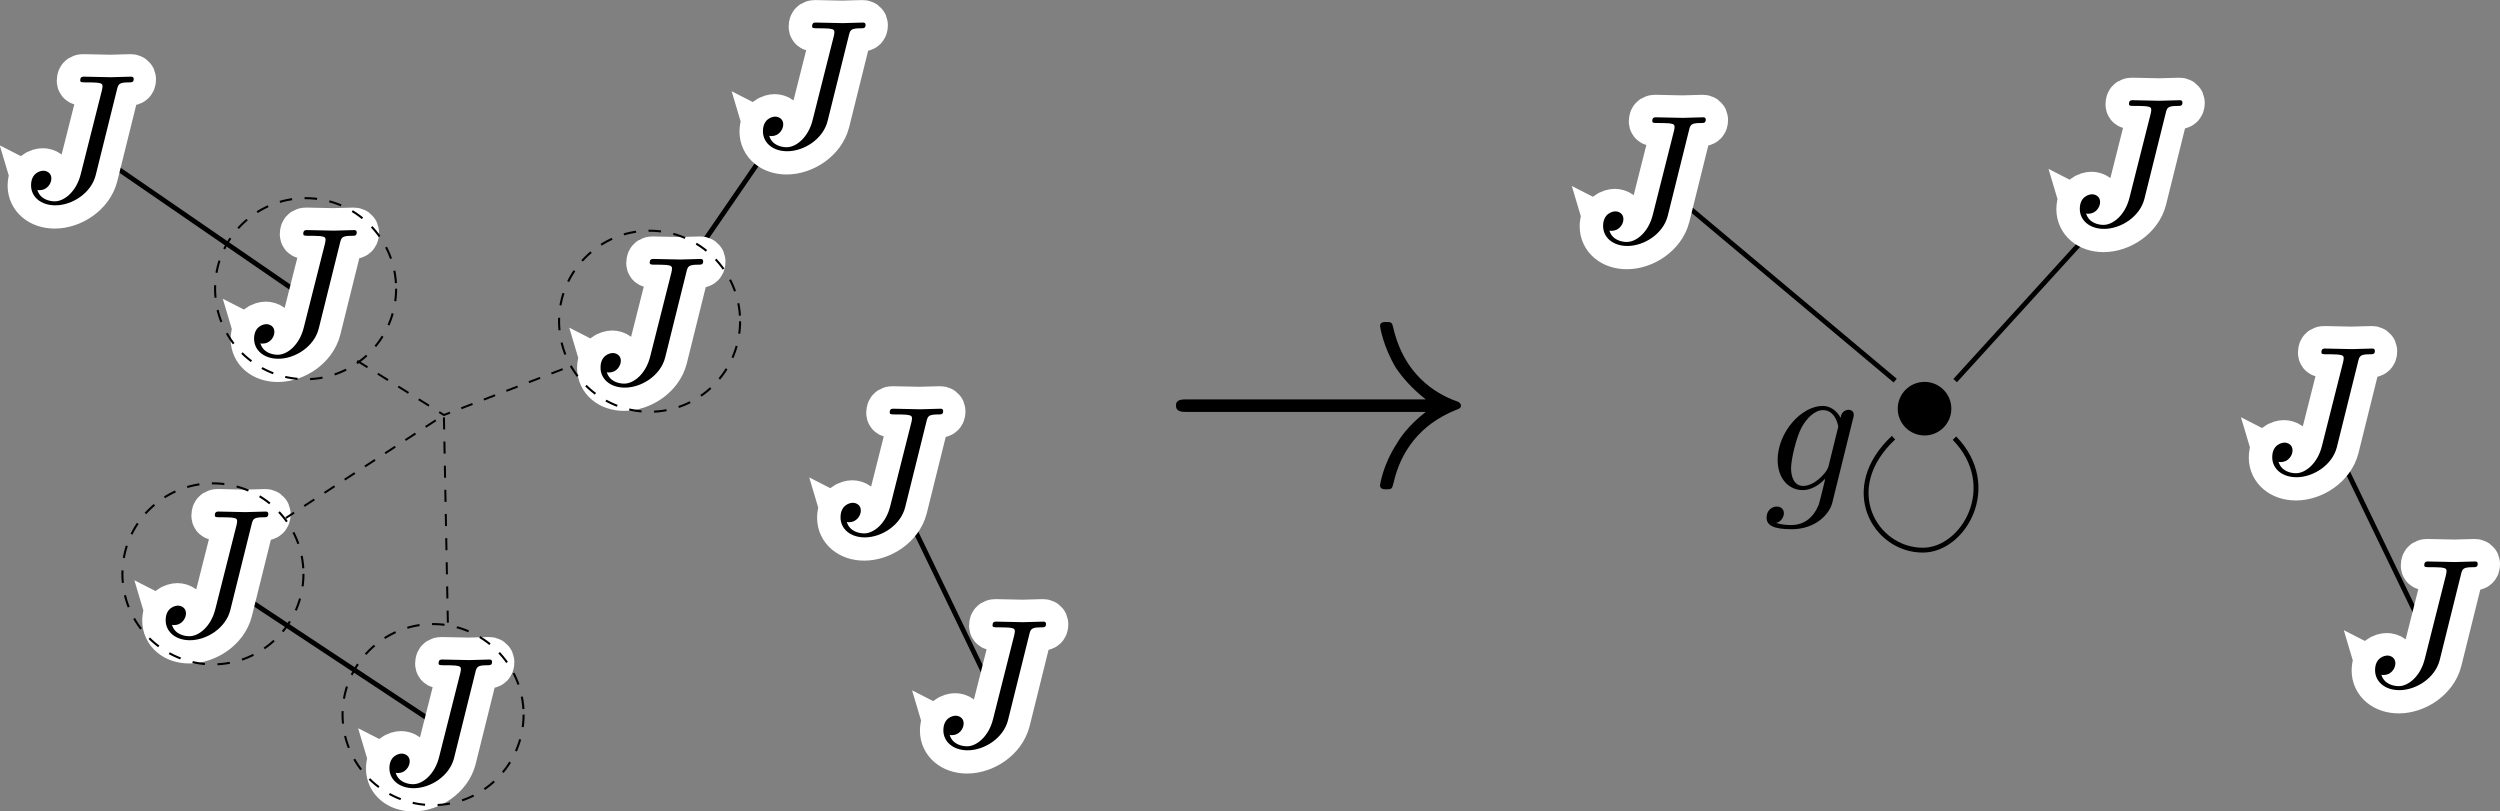 <?xml version="1.0" encoding="UTF-8" standalone="no"?>
<!-- Created with Inkscape (http://www.inkscape.org/) -->

<svg
   width="136.618mm"
   height="44.344mm"
   viewBox="0 0 136.618 44.344"
   version="1.1"
   id="svg7950"
   sodipodi:docname="feynman_intro_example.svg"
   inkscape:version="1.1 (c68e22c387, 2021-05-23)"
   xmlns:inkscape="http://www.inkscape.org/namespaces/inkscape"
   xmlns:sodipodi="http://sodipodi.sourceforge.net/DTD/sodipodi-0.dtd"
   xmlns:xlink="http://www.w3.org/1999/xlink"
   xmlns="http://www.w3.org/2000/svg"
   xmlns:svg="http://www.w3.org/2000/svg">
  <rect x="0" y="0" width="136.618" height="44.344" fill="#808080" stroke="none"/>
  <sodipodi:namedview
     id="namedview7952"
     pagecolor="#ffffff"
     bordercolor="#666666"
     borderopacity="1.0"
     inkscape:pageshadow="2"
     inkscape:pageopacity="0.0"
     inkscape:pagecheckerboard="0"
     inkscape:document-units="mm"
     showgrid="false"
     inkscape:zoom="1.3416246"
     inkscape:cx="223.98218"
     inkscape:cy="55.529692"
     inkscape:window-width="1482"
     inkscape:window-height="995"
     inkscape:window-x="48"
     inkscape:window-y="0"
     inkscape:window-maximized="0"
     inkscape:current-layer="layer1" />
  <defs
     id="defs7947">
    <g
       id="g3874">
      <symbol
         overflow="visible"
         id="symbol9531">
        <path
           style="stroke:none"
           d=""
           id="path4695" />
      </symbol>
      <symbol
         overflow="visible"
         id="symbol4418">
        <path
           style="stroke:none"
           d="M 5.391,-6.078 C 5.469,-6.406 5.5,-6.5 6.047,-6.5 c 0.156,0 0.266,0 0.266,-0.188 0,-0.094 -0.062,-0.125 -0.141,-0.125 -0.25,0 -0.859,0.031 -1.109,0.031 -0.328,0 -1.141,-0.031 -1.469,-0.031 -0.078,0 -0.203,0 -0.203,0.203 C 3.391,-6.5 3.469,-6.5 3.734,-6.5 c 0.219,0 0.328,0 0.578,0.016 0.234,0.031 0.297,0.062 0.297,0.203 0,0.062 -0.016,0.125 -0.031,0.203 L 3.422,-1.5 C 3.188,-0.531 2.516,0 2,0 1.734,0 1.203,-0.094 1.047,-0.625 c 0.031,0.016 0.094,0.016 0.125,0.016 0.391,0 0.641,-0.344 0.641,-0.641 0,-0.312 -0.266,-0.422 -0.438,-0.422 -0.172,0 -0.672,0.125 -0.672,0.797 0,0.625 0.531,1.094 1.328,1.094 0.906,0 1.953,-0.656 2.203,-1.641 z m 0,0"
           id="path7783" />
      </symbol>
    </g>
    <g
       id="g8633">
      <symbol
         overflow="visible"
         id="symbol9484">
        <path
           style="stroke:none"
           d=""
           id="path3342" />
      </symbol>
      <symbol
         overflow="visible"
         id="symbol4582">
        <path
           style="stroke:none"
           d="M 3.719,-3.766 C 3.531,-4.141 3.25,-4.406 2.797,-4.406 c -1.156,0 -2.391,1.469 -2.391,2.922 0,0.938 0.547,1.594 1.312,1.594 0.203,0 0.703,-0.047 1.297,-0.75 0.078,0.422 0.438,0.75 0.906,0.75 0.359,0 0.578,-0.234 0.75,-0.547 0.156,-0.359 0.297,-0.969 0.297,-0.984 0,-0.109 -0.094,-0.109 -0.125,-0.109 -0.094,0 -0.109,0.047 -0.141,0.188 -0.172,0.641 -0.344,1.234 -0.75,1.234 -0.281,0 -0.297,-0.266 -0.297,-0.453 0,-0.219 0.016,-0.312 0.125,-0.75 C 3.891,-1.719 3.906,-1.828 4,-2.203 L 4.359,-3.594 c 0.062,-0.281 0.062,-0.297 0.062,-0.344 0,-0.172 -0.109,-0.266 -0.281,-0.266 -0.25,0 -0.391,0.219 -0.422,0.438 z M 3.078,-1.188 C 3.016,-1 3.016,-0.984 2.875,-0.812 2.438,-0.266 2.031,-0.109 1.75,-0.109 c -0.5,0 -0.641,-0.547 -0.641,-0.938 0,-0.5 0.312,-1.719 0.547,-2.188 0.312,-0.578 0.75,-0.953 1.156,-0.953 0.641,0 0.781,0.812 0.781,0.875 0,0.062 -0.016,0.125 -0.031,0.172 z m 0,0"
           id="path6934" />
      </symbol>
    </g>
    <g
       id="g1392">
      <symbol
         overflow="visible"
         id="symbol9909">
        <path
           style="stroke:none"
           d=""
           id="path5271" />
      </symbol>
      <symbol
         overflow="visible"
         id="symbol9398">
        <path
           style="stroke:none"
           d="M 8.312,-2.297 C 7.766,-1.875 7.5,-1.469 7.422,-1.328 c -0.453,0.688 -0.531,1.312 -0.531,1.312 0,0.125 0.125,0.125 0.203,0.125 C 7.25,0.109 7.266,0.094 7.312,-0.094 7.531,-1.062 8.125,-1.906 9.25,-2.359 9.375,-2.406 9.406,-2.422 9.406,-2.5 c 0,-0.062 -0.062,-0.094 -0.078,-0.109 C 8.875,-2.766 7.672,-3.266 7.297,-4.938 7.266,-5.062 7.25,-5.094 7.094,-5.094 c -0.078,0 -0.203,0 -0.203,0.125 0,0.016 0.094,0.641 0.5,1.312 0.203,0.297 0.5,0.641 0.922,0.969 H 0.906 c -0.172,0 -0.359,0 -0.359,0.188 0,0.203 0.188,0.203 0.359,0.203 z m 0,0"
           id="path388" />
      </symbol>
    </g>
  </defs>
  <g
     inkscape:label="Layer 1"
     inkscape:groupmode="layer"
     id="layer1"
     transform="translate(-37.765,-65.932)">
    <g
       id="g11152"
       transform="translate(-34.924,-25.243)">
      <g
         id="g979">
        <path
           style="fill:none;fill-rule:evenodd;stroke:#000000;stroke-width:0.265px;stroke-linecap:butt;stroke-linejoin:miter;stroke-opacity:1"
           d="m 126.807,128.68 -4.696,-9.722"
           id="path11018"
           inkscape:connector-type="polyline"
           inkscape:connector-curvature="0"
           inkscape:connection-start="#g10464-9-60"
           inkscape:connection-end="#g10464-9-0" />
        <path
           style="fill:none;fill-rule:evenodd;stroke:#000000;stroke-width:0.265px;stroke-linecap:butt;stroke-linejoin:miter;stroke-opacity:1"
           d="m 110.477,105.36 4.256,-6.195"
           id="path11016"
           inkscape:connector-type="polyline"
           inkscape:connector-curvature="0"
           inkscape:connection-start="#g10464-9-5"
           inkscape:connection-end="#g10464-9-6" />
        <path
           style="fill:none;fill-rule:evenodd;stroke:#000000;stroke-width:0.265px;stroke-linecap:butt;stroke-linejoin:miter;stroke-opacity:1"
           d="m 78.147,99.722 10.992,7.561"
           id="path11014"
           inkscape:connector-type="polyline"
           inkscape:connector-curvature="0"
           inkscape:connection-start="#g10464"
           inkscape:connection-end="#g10464-9" />
        <path
           style="fill:none;fill-rule:evenodd;stroke:#000000;stroke-width:0.265px;stroke-linecap:butt;stroke-linejoin:miter;stroke-opacity:1"
           d="M 85.511,123.461 96.535,130.751"
           id="path11012"
           inkscape:connector-type="polyline"
           inkscape:connector-curvature="0"
           inkscape:connection-start="#g10464-9-7"
           inkscape:connection-end="#g10464-9-1" />
        <g
           id="g10464">
          <path
             style="fill:#000000;fill-opacity:1;stroke:#ffffff;stroke-width:2.5;stroke-miterlimit:4;stroke-dasharray:none;stroke-opacity:1"
             d="m 79.042,96.12 c 0.078,-0.328 0.109,-0.422 0.656,-0.422 0.156,0 0.266,0 0.266,-0.188 0,-0.094 -0.062,-0.125 -0.141,-0.125 -0.25,0 -0.859,0.031 -1.109,0.031 -0.328,0 -1.141,-0.031 -1.469,-0.031 -0.078,0 -0.203,0 -0.203,0.203 0,0.109 0.078,0.109 0.344,0.109 0.219,0 0.328,0 0.578,0.016 0.234,0.031 0.297,0.062 0.297,0.203 0,0.062 -0.016,0.125 -0.031,0.203 l -1.156,4.578 c -0.234,0.969 -0.906,1.5 -1.422,1.5 -0.266,0 -0.797,-0.094 -0.953,-0.625 0.031,0.016 0.094,0.016 0.125,0.016 0.391,0 0.641,-0.344 0.641,-0.641 0,-0.312 -0.266,-0.422 -0.438,-0.422 -0.172,0 -0.672,0.125 -0.672,0.797 0,0.625 0.531,1.094 1.328,1.094 0.906,0 1.953,-0.656 2.203,-1.641 z m 0,0"
             id="path9668" />
          <g
             inkscape:label=""
             transform="translate(-18.242,20.214)"
             id="g7968">
            <g
               id="g3891">
              <g
                 style="fill:#000000;fill-opacity:1"
                 id="g6702">
                <use
                   xlink:href="#symbol4418"
                   x="91.925"
                   y="81.963"
                   id="use7607"
                   width="100%"
                   height="100%" />
              </g>
            </g>
          </g>
        </g>
        <g
           id="g10464-9"
           transform="translate(12.188,8.384)">
          <path
             style="fill:#000000;fill-opacity:1;stroke:#ffffff;stroke-width:2.5;stroke-miterlimit:4;stroke-dasharray:none;stroke-opacity:1"
             d="m 79.042,96.12 c 0.078,-0.328 0.109,-0.422 0.656,-0.422 0.156,0 0.266,0 0.266,-0.188 0,-0.094 -0.062,-0.125 -0.141,-0.125 -0.25,0 -0.859,0.031 -1.109,0.031 -0.328,0 -1.141,-0.031 -1.469,-0.031 -0.078,0 -0.203,0 -0.203,0.203 0,0.109 0.078,0.109 0.344,0.109 0.219,0 0.328,0 0.578,0.016 0.234,0.031 0.297,0.062 0.297,0.203 0,0.062 -0.016,0.125 -0.031,0.203 l -1.156,4.578 c -0.234,0.969 -0.906,1.5 -1.422,1.5 -0.266,0 -0.797,-0.094 -0.953,-0.625 0.031,0.016 0.094,0.016 0.125,0.016 0.391,0 0.641,-0.344 0.641,-0.641 0,-0.312 -0.266,-0.422 -0.438,-0.422 -0.172,0 -0.672,0.125 -0.672,0.797 0,0.625 0.531,1.094 1.328,1.094 0.906,0 1.953,-0.656 2.203,-1.641 z m 0,0"
             id="path9668-6" />
          <g
             inkscape:label=""
             transform="translate(-18.242,20.214)"
             id="g7968-1">
            <g
               id="g3891-8">
              <g
                 style="fill:#000000;fill-opacity:1"
                 id="g6702-8">
                <use
                   xlink:href="#symbol4418"
                   x="91.925"
                   y="81.963"
                   id="use7607-7"
                   width="100%"
                   height="100%" />
              </g>
            </g>
          </g>
        </g>
        <g
           id="g10464-9-5"
           transform="translate(31.12,9.962)">
          <path
             style="fill:#000000;fill-opacity:1;stroke:#ffffff;stroke-width:2.5;stroke-miterlimit:4;stroke-dasharray:none;stroke-opacity:1"
             d="m 79.042,96.12 c 0.078,-0.328 0.109,-0.422 0.656,-0.422 0.156,0 0.266,0 0.266,-0.188 0,-0.094 -0.062,-0.125 -0.141,-0.125 -0.25,0 -0.859,0.031 -1.109,0.031 -0.328,0 -1.141,-0.031 -1.469,-0.031 -0.078,0 -0.203,0 -0.203,0.203 0,0.109 0.078,0.109 0.344,0.109 0.219,0 0.328,0 0.578,0.016 0.234,0.031 0.297,0.062 0.297,0.203 0,0.062 -0.016,0.125 -0.031,0.203 l -1.156,4.578 c -0.234,0.969 -0.906,1.5 -1.422,1.5 -0.266,0 -0.797,-0.094 -0.953,-0.625 0.031,0.016 0.094,0.016 0.125,0.016 0.391,0 0.641,-0.344 0.641,-0.641 0,-0.312 -0.266,-0.422 -0.438,-0.422 -0.172,0 -0.672,0.125 -0.672,0.797 0,0.625 0.531,1.094 1.328,1.094 0.906,0 1.953,-0.656 2.203,-1.641 z m 0,0"
             id="path9668-6-2" />
          <g
             inkscape:label=""
             transform="translate(-18.242,20.214)"
             id="g7968-1-6">
            <g
               id="g3891-8-7">
              <g
                 style="fill:#000000;fill-opacity:1"
                 id="g6702-8-6">
                <use
                   xlink:href="#symbol4418"
                   x="91.925"
                   y="81.963"
                   id="use7607-7-9"
                   width="100%"
                   height="100%" />
              </g>
            </g>
          </g>
        </g>
        <g
           id="g10464-9-6"
           transform="translate(39.995,-2.956)">
          <path
             style="fill:#000000;fill-opacity:1;stroke:#ffffff;stroke-width:2.5;stroke-miterlimit:4;stroke-dasharray:none;stroke-opacity:1"
             d="m 79.042,96.12 c 0.078,-0.328 0.109,-0.422 0.656,-0.422 0.156,0 0.266,0 0.266,-0.188 0,-0.094 -0.062,-0.125 -0.141,-0.125 -0.25,0 -0.859,0.031 -1.109,0.031 -0.328,0 -1.141,-0.031 -1.469,-0.031 -0.078,0 -0.203,0 -0.203,0.203 0,0.109 0.078,0.109 0.344,0.109 0.219,0 0.328,0 0.578,0.016 0.234,0.031 0.297,0.062 0.297,0.203 0,0.062 -0.016,0.125 -0.031,0.203 l -1.156,4.578 c -0.234,0.969 -0.906,1.5 -1.422,1.5 -0.266,0 -0.797,-0.094 -0.953,-0.625 0.031,0.016 0.094,0.016 0.125,0.016 0.391,0 0.641,-0.344 0.641,-0.641 0,-0.312 -0.266,-0.422 -0.438,-0.422 -0.172,0 -0.672,0.125 -0.672,0.797 0,0.625 0.531,1.094 1.328,1.094 0.906,0 1.953,-0.656 2.203,-1.641 z m 0,0"
             id="path9668-6-0" />
          <g
             inkscape:label=""
             transform="translate(-18.242,20.214)"
             id="g7968-1-63">
            <g
               id="g3891-8-8">
              <g
                 style="fill:#000000;fill-opacity:1"
                 id="g6702-8-1">
                <use
                   xlink:href="#symbol4418"
                   x="91.925"
                   y="81.963"
                   id="use7607-7-0"
                   width="100%"
                   height="100%" />
              </g>
            </g>
          </g>
        </g>
        <g
           id="g10464-9-7"
           transform="translate(7.356,23.766)">
          <path
             style="fill:#000000;fill-opacity:1;stroke:#ffffff;stroke-width:2.5;stroke-miterlimit:4;stroke-dasharray:none;stroke-opacity:1"
             d="m 79.042,96.12 c 0.078,-0.328 0.109,-0.422 0.656,-0.422 0.156,0 0.266,0 0.266,-0.188 0,-0.094 -0.062,-0.125 -0.141,-0.125 -0.25,0 -0.859,0.031 -1.109,0.031 -0.328,0 -1.141,-0.031 -1.469,-0.031 -0.078,0 -0.203,0 -0.203,0.203 0,0.109 0.078,0.109 0.344,0.109 0.219,0 0.328,0 0.578,0.016 0.234,0.031 0.297,0.062 0.297,0.203 0,0.062 -0.016,0.125 -0.031,0.203 l -1.156,4.578 c -0.234,0.969 -0.906,1.5 -1.422,1.5 -0.266,0 -0.797,-0.094 -0.953,-0.625 0.031,0.016 0.094,0.016 0.125,0.016 0.391,0 0.641,-0.344 0.641,-0.641 0,-0.312 -0.266,-0.422 -0.438,-0.422 -0.172,0 -0.672,0.125 -0.672,0.797 0,0.625 0.531,1.094 1.328,1.094 0.906,0 1.953,-0.656 2.203,-1.641 z m 0,0"
             id="path9668-6-8" />
          <g
             inkscape:label=""
             transform="translate(-18.242,20.214)"
             id="g7968-1-1">
            <g
               id="g3891-8-4">
              <g
                 style="fill:#000000;fill-opacity:1"
                 id="g6702-8-5">
                <use
                   xlink:href="#symbol4418"
                   x="91.925"
                   y="81.963"
                   id="use7607-7-8"
                   width="100%"
                   height="100%" />
              </g>
            </g>
          </g>
        </g>
        <g
           id="g10464-9-1"
           transform="translate(19.583,31.852)">
          <path
             style="fill:#000000;fill-opacity:1;stroke:#ffffff;stroke-width:2.5;stroke-miterlimit:4;stroke-dasharray:none;stroke-opacity:1"
             d="m 79.042,96.12 c 0.078,-0.328 0.109,-0.422 0.656,-0.422 0.156,0 0.266,0 0.266,-0.188 0,-0.094 -0.062,-0.125 -0.141,-0.125 -0.25,0 -0.859,0.031 -1.109,0.031 -0.328,0 -1.141,-0.031 -1.469,-0.031 -0.078,0 -0.203,0 -0.203,0.203 0,0.109 0.078,0.109 0.344,0.109 0.219,0 0.328,0 0.578,0.016 0.234,0.031 0.297,0.062 0.297,0.203 0,0.062 -0.016,0.125 -0.031,0.203 l -1.156,4.578 c -0.234,0.969 -0.906,1.5 -1.422,1.5 -0.266,0 -0.797,-0.094 -0.953,-0.625 0.031,0.016 0.094,0.016 0.125,0.016 0.391,0 0.641,-0.344 0.641,-0.641 0,-0.312 -0.266,-0.422 -0.438,-0.422 -0.172,0 -0.672,0.125 -0.672,0.797 0,0.625 0.531,1.094 1.328,1.094 0.906,0 1.953,-0.656 2.203,-1.641 z m 0,0"
             id="path9668-6-05" />
          <g
             inkscape:label=""
             transform="translate(-18.242,20.214)"
             id="g7968-1-5">
            <g
               id="g3891-8-2">
              <g
                 style="fill:#000000;fill-opacity:1"
                 id="g6702-8-4">
                <use
                   xlink:href="#symbol4418"
                   x="91.925"
                   y="81.963"
                   id="use7607-7-4"
                   width="100%"
                   height="100%" />
              </g>
            </g>
          </g>
        </g>
        <g
           id="g10464-9-0"
           transform="translate(44.235,18.146)">
          <path
             style="fill:#000000;fill-opacity:1;stroke:#ffffff;stroke-width:2.5;stroke-miterlimit:4;stroke-dasharray:none;stroke-opacity:1"
             d="m 79.042,96.12 c 0.078,-0.328 0.109,-0.422 0.656,-0.422 0.156,0 0.266,0 0.266,-0.188 0,-0.094 -0.062,-0.125 -0.141,-0.125 -0.25,0 -0.859,0.031 -1.109,0.031 -0.328,0 -1.141,-0.031 -1.469,-0.031 -0.078,0 -0.203,0 -0.203,0.203 0,0.109 0.078,0.109 0.344,0.109 0.219,0 0.328,0 0.578,0.016 0.234,0.031 0.297,0.062 0.297,0.203 0,0.062 -0.016,0.125 -0.031,0.203 l -1.156,4.578 c -0.234,0.969 -0.906,1.5 -1.422,1.5 -0.266,0 -0.797,-0.094 -0.953,-0.625 0.031,0.016 0.094,0.016 0.125,0.016 0.391,0 0.641,-0.344 0.641,-0.641 0,-0.312 -0.266,-0.422 -0.438,-0.422 -0.172,0 -0.672,0.125 -0.672,0.797 0,0.625 0.531,1.094 1.328,1.094 0.906,0 1.953,-0.656 2.203,-1.641 z m 0,0"
             id="path9668-6-9" />
          <g
             inkscape:label=""
             transform="translate(-18.242,20.214)"
             id="g7968-1-7">
            <g
               id="g3891-8-3">
              <g
                 style="fill:#000000;fill-opacity:1"
                 id="g6702-8-52">
                <use
                   xlink:href="#symbol4418"
                   x="91.925"
                   y="81.963"
                   id="use7607-7-6"
                   width="100%"
                   height="100%" />
              </g>
            </g>
          </g>
        </g>
        <g
           id="g10464-9-60"
           transform="translate(49.855,29.781)">
          <path
             style="fill:#000000;fill-opacity:1;stroke:#ffffff;stroke-width:2.5;stroke-miterlimit:4;stroke-dasharray:none;stroke-opacity:1"
             d="m 79.042,96.12 c 0.078,-0.328 0.109,-0.422 0.656,-0.422 0.156,0 0.266,0 0.266,-0.188 0,-0.094 -0.062,-0.125 -0.141,-0.125 -0.25,0 -0.859,0.031 -1.109,0.031 -0.328,0 -1.141,-0.031 -1.469,-0.031 -0.078,0 -0.203,0 -0.203,0.203 0,0.109 0.078,0.109 0.344,0.109 0.219,0 0.328,0 0.578,0.016 0.234,0.031 0.297,0.062 0.297,0.203 0,0.062 -0.016,0.125 -0.031,0.203 l -1.156,4.578 c -0.234,0.969 -0.906,1.5 -1.422,1.5 -0.266,0 -0.797,-0.094 -0.953,-0.625 0.031,0.016 0.094,0.016 0.125,0.016 0.391,0 0.641,-0.344 0.641,-0.641 0,-0.312 -0.266,-0.422 -0.438,-0.422 -0.172,0 -0.672,0.125 -0.672,0.797 0,0.625 0.531,1.094 1.328,1.094 0.906,0 1.953,-0.656 2.203,-1.641 z m 0,0"
             id="path9668-6-7" />
          <g
             inkscape:label=""
             transform="translate(-18.242,20.214)"
             id="g7968-1-2">
            <g
               id="g3891-8-84">
              <g
                 style="fill:#000000;fill-opacity:1"
                 id="g6702-8-3">
                <use
                   xlink:href="#symbol4418"
                   x="91.925"
                   y="81.963"
                   id="use7607-7-7"
                   width="100%"
                   height="100%" />
              </g>
            </g>
          </g>
        </g>
      </g>
    </g>
    <g
       inkscape:label=""
       transform="matrix(1.758,0,0,1.758,-60.539,-51.609)"
       id="g11517">
      <g
         id="g3752">
        <g
           style="fill:#000000;fill-opacity:1"
           id="g8655">
          <use
             xlink:href="#symbol9398"
             x="91.925"
             y="81.963"
             id="use611"
             width="100%"
             height="100%" />
        </g>
      </g>
    </g>
    <path
       style="fill:none;stroke:#000000;stroke-width:0.265px;stroke-linecap:butt;stroke-linejoin:miter;stroke-opacity:1"
       d="M 155.207,75.087 144.609,86.731"
       id="path13758" />
    <path
       style="fill:none;stroke:#000000;stroke-width:0.265px;stroke-linecap:butt;stroke-linejoin:miter;stroke-opacity:1"
       d="m 128.781,76.203 12.55,10.528"
       id="path13563" />
    <path
       style="fill:none;fill-rule:evenodd;stroke:#000000;stroke-width:0.265px;stroke-linecap:butt;stroke-linejoin:miter;stroke-opacity:1"
       d="m 170.122,100.15 -4.696,-9.722"
       id="path11018-8"
       inkscape:connector-type="polyline"
       inkscape:connector-curvature="0"
       inkscape:connection-start="#g10464-9-60-2"
       inkscape:connection-end="#g10464-9-0-6" />
    <g
       id="g10464-93"
       transform="translate(50.984,-23.022)">
      <path
         style="fill:#000000;fill-opacity:1;stroke:#ffffff;stroke-width:2.5;stroke-miterlimit:4;stroke-dasharray:none;stroke-opacity:1"
         d="m 79.042,96.12 c 0.078,-0.328 0.109,-0.422 0.656,-0.422 0.156,0 0.266,0 0.266,-0.188 0,-0.094 -0.062,-0.125 -0.141,-0.125 -0.25,0 -0.859,0.031 -1.109,0.031 -0.328,0 -1.141,-0.031 -1.469,-0.031 -0.078,0 -0.203,0 -0.203,0.203 0,0.109 0.078,0.109 0.344,0.109 0.219,0 0.328,0 0.578,0.016 0.234,0.031 0.297,0.062 0.297,0.203 0,0.062 -0.016,0.125 -0.031,0.203 l -1.156,4.578 c -0.234,0.969 -0.906,1.5 -1.422,1.5 -0.266,0 -0.797,-0.094 -0.953,-0.625 0.031,0.016 0.094,0.016 0.125,0.016 0.391,0 0.641,-0.344 0.641,-0.641 0,-0.312 -0.266,-0.422 -0.438,-0.422 -0.172,0 -0.672,0.125 -0.672,0.797 0,0.625 0.531,1.094 1.328,1.094 0.906,0 1.953,-0.656 2.203,-1.641 z m 0,0"
         id="path9668-9" />
      <g
         inkscape:label=""
         transform="translate(-18.242,20.214)"
         id="g7968-6">
        <g
           id="g3891-0">
          <g
             style="fill:#000000;fill-opacity:1"
             id="g6702-7">
            <use
               xlink:href="#symbol4418"
               x="91.925"
               y="81.963"
               id="use7607-76"
               width="100%"
               height="100%" />
          </g>
        </g>
      </g>
    </g>
    <g
       id="g10464-9-6-9"
       transform="translate(77.034,-23.956)">
      <path
         style="fill:#000000;fill-opacity:1;stroke:#ffffff;stroke-width:2.5;stroke-miterlimit:4;stroke-dasharray:none;stroke-opacity:1"
         d="m 79.042,96.12 c 0.078,-0.328 0.109,-0.422 0.656,-0.422 0.156,0 0.266,0 0.266,-0.188 0,-0.094 -0.062,-0.125 -0.141,-0.125 -0.25,0 -0.859,0.031 -1.109,0.031 -0.328,0 -1.141,-0.031 -1.469,-0.031 -0.078,0 -0.203,0 -0.203,0.203 0,0.109 0.078,0.109 0.344,0.109 0.219,0 0.328,0 0.578,0.016 0.234,0.031 0.297,0.062 0.297,0.203 0,0.062 -0.016,0.125 -0.031,0.203 l -1.156,4.578 c -0.234,0.969 -0.906,1.5 -1.422,1.5 -0.266,0 -0.797,-0.094 -0.953,-0.625 0.031,0.016 0.094,0.016 0.125,0.016 0.391,0 0.641,-0.344 0.641,-0.641 0,-0.312 -0.266,-0.422 -0.438,-0.422 -0.172,0 -0.672,0.125 -0.672,0.797 0,0.625 0.531,1.094 1.328,1.094 0.906,0 1.953,-0.656 2.203,-1.641 z m 0,0"
         id="path9668-6-0-1" />
      <g
         inkscape:label=""
         transform="translate(-18.242,20.214)"
         id="g7968-1-63-6">
        <g
           id="g3891-8-8-8">
          <g
             style="fill:#000000;fill-opacity:1"
             id="g6702-8-1-6">
            <use
               xlink:href="#symbol4418"
               x="91.925"
               y="81.963"
               id="use7607-7-0-2"
               width="100%"
               height="100%" />
          </g>
        </g>
      </g>
    </g>
    <g
       id="g10464-9-0-6"
       transform="translate(87.55,-10.385)">
      <path
         style="fill:#000000;fill-opacity:1;stroke:#ffffff;stroke-width:2.5;stroke-miterlimit:4;stroke-dasharray:none;stroke-opacity:1"
         d="m 79.042,96.12 c 0.078,-0.328 0.109,-0.422 0.656,-0.422 0.156,0 0.266,0 0.266,-0.188 0,-0.094 -0.062,-0.125 -0.141,-0.125 -0.25,0 -0.859,0.031 -1.109,0.031 -0.328,0 -1.141,-0.031 -1.469,-0.031 -0.078,0 -0.203,0 -0.203,0.203 0,0.109 0.078,0.109 0.344,0.109 0.219,0 0.328,0 0.578,0.016 0.234,0.031 0.297,0.062 0.297,0.203 0,0.062 -0.016,0.125 -0.031,0.203 l -1.156,4.578 c -0.234,0.969 -0.906,1.5 -1.422,1.5 -0.266,0 -0.797,-0.094 -0.953,-0.625 0.031,0.016 0.094,0.016 0.125,0.016 0.391,0 0.641,-0.344 0.641,-0.641 0,-0.312 -0.266,-0.422 -0.438,-0.422 -0.172,0 -0.672,0.125 -0.672,0.797 0,0.625 0.531,1.094 1.328,1.094 0.906,0 1.953,-0.656 2.203,-1.641 z m 0,0"
         id="path9668-6-9-0" />
      <g
         inkscape:label=""
         transform="translate(-18.242,20.214)"
         id="g7968-1-7-4">
        <g
           id="g3891-8-3-2">
          <g
             style="fill:#000000;fill-opacity:1"
             id="g6702-8-52-6">
            <use
               xlink:href="#symbol4418"
               x="91.925"
               y="81.963"
               id="use7607-7-6-5"
               width="100%"
               height="100%" />
          </g>
        </g>
      </g>
    </g>
    <g
       id="g10464-9-60-2"
       transform="translate(93.17,1.251)">
      <path
         style="fill:#000000;fill-opacity:1;stroke:#ffffff;stroke-width:2.5;stroke-miterlimit:4;stroke-dasharray:none;stroke-opacity:1"
         d="m 79.042,96.12 c 0.078,-0.328 0.109,-0.422 0.656,-0.422 0.156,0 0.266,0 0.266,-0.188 0,-0.094 -0.062,-0.125 -0.141,-0.125 -0.25,0 -0.859,0.031 -1.109,0.031 -0.328,0 -1.141,-0.031 -1.469,-0.031 -0.078,0 -0.203,0 -0.203,0.203 0,0.109 0.078,0.109 0.344,0.109 0.219,0 0.328,0 0.578,0.016 0.234,0.031 0.297,0.062 0.297,0.203 0,0.062 -0.016,0.125 -0.031,0.203 l -1.156,4.578 c -0.234,0.969 -0.906,1.5 -1.422,1.5 -0.266,0 -0.797,-0.094 -0.953,-0.625 0.031,0.016 0.094,0.016 0.125,0.016 0.391,0 0.641,-0.344 0.641,-0.641 0,-0.312 -0.266,-0.422 -0.438,-0.422 -0.172,0 -0.672,0.125 -0.672,0.797 0,0.625 0.531,1.094 1.328,1.094 0.906,0 1.953,-0.656 2.203,-1.641 z m 0,0"
         id="path9668-6-7-2" />
      <g
         inkscape:label=""
         transform="translate(-18.242,20.214)"
         id="g7968-1-2-1">
        <g
           id="g3891-8-84-2">
          <g
             style="fill:#000000;fill-opacity:1"
             id="g6702-8-3-5">
            <use
               xlink:href="#symbol4418"
               x="91.925"
               y="81.963"
               id="use7607-7-7-9"
               width="100%"
               height="100%" />
          </g>
        </g>
      </g>
    </g>
    <circle
       style="fill:#000000;fill-opacity:1;stroke:none;stroke-width:1.544;stroke-miterlimit:4;stroke-dasharray:none;stroke-opacity:1"
       id="path11911"
       cx="142.936"
       cy="88.265"
       r="1.464" />
    <path
       style="fill:none;stroke:#000000;stroke-width:0.265px;stroke-linecap:butt;stroke-linejoin:miter;stroke-opacity:1"
       d="m 141.241,89.849 c -2.981,2.781 -1.022,6.141 1.594,6.148 2.256,0.006 4.27,-3.514 1.737,-6.121"
       id="path12197"
       sodipodi:nodetypes="csc" />
    <g
       inkscape:label=""
       transform="matrix(3.94,0,0,3.94,-376.838,-489.99)"
       id="g982">
      <g
         id="g153">
        <g
           style="fill:#000000;fill-opacity:1"
           id="g2294">
          <g
             id="use112"
             transform="matrix(0.265,0,0,0.265,129.69,147.895)">
            <path
               style="stroke:none"
               d="M 4.688,-3.766 C 4.703,-3.812 4.719,-3.875 4.719,-3.938 c 0,-0.172 -0.109,-0.266 -0.281,-0.266 -0.094,0 -0.375,0.062 -0.406,0.422 -0.188,-0.359 -0.531,-0.625 -0.938,-0.625 -1.125,0 -2.359,1.391 -2.359,2.828 0,0.984 0.594,1.578 1.312,1.578 0.594,0 1.062,-0.469 1.156,-0.578 L 3.219,-0.562 C 3.016,0.312 2.891,0.734 2.891,0.75 2.844,0.844 2.516,1.828 1.453,1.828 1.266,1.828 0.938,1.812 0.656,1.719 0.953,1.641 1.062,1.375 1.062,1.203 c 0,-0.156 -0.109,-0.344 -0.375,-0.344 -0.219,0 -0.531,0.172 -0.531,0.578 0,0.406 0.359,0.609 1.312,0.609 1.25,0 1.969,-0.781 2.125,-1.375 z M 3.406,-1.281 C 3.344,-1.016 3.109,-0.766 2.891,-0.578 2.688,-0.406 2.375,-0.219 2.078,-0.219 c -0.5,0 -0.641,-0.516 -0.641,-0.922 0,-0.469 0.281,-1.656 0.562,-2.156 C 2.266,-3.781 2.688,-4.188 3.109,-4.188 c 0.656,0 0.797,0.812 0.797,0.859 0,0.047 -0.016,0.109 -0.031,0.141 z m 0,0"
               id="path1142" />
          </g>
        </g>
      </g>
    </g>
    <circle
       style="fill:none;stroke:#000000;stroke-width:0.114;stroke-miterlimit:4;stroke-dasharray:0.684, 0.684;stroke-dashoffset:0;stroke-opacity:1"
       id="path950"
       cx="54.465"
       cy="81.708"
       r="4.947" />
    <circle
       style="fill:none;stroke:#000000;stroke-width:0.114;stroke-miterlimit:4;stroke-dasharray:0.684, 0.684;stroke-dashoffset:0;stroke-opacity:1"
       id="path950-6"
       cx="49.401"
       cy="97.292"
       r="4.947" />
    <circle
       style="fill:none;stroke:#000000;stroke-width:0.114;stroke-miterlimit:4;stroke-dasharray:0.684, 0.684;stroke-dashoffset:0;stroke-opacity:1"
       id="path950-5"
       cx="61.431"
       cy="104.983"
       r="4.947" />
    <circle
       style="fill:none;stroke:#000000;stroke-width:0.114;stroke-miterlimit:4;stroke-dasharray:0.684, 0.684;stroke-dashoffset:0;stroke-opacity:1"
       id="path950-59"
       cx="73.263"
       cy="83.487"
       r="4.947" />
    <path
       style="fill:none;stroke:#000000;stroke-width:0.11;stroke-linecap:butt;stroke-linejoin:miter;stroke-opacity:1;stroke-miterlimit:4;stroke-dasharray:0.66,0.66;stroke-dashoffset:0"
       d="m 57.289,85.653 4.733,2.958 6.91,-2.668"
       id="path1289" />
    <path
       style="fill:none;stroke:#000000;stroke-width:0.11;stroke-linecap:butt;stroke-linejoin:miter;stroke-opacity:1;stroke-miterlimit:4;stroke-dasharray:0.66,0.66;stroke-dashoffset:0"
       d="M 62.239,99.958 62.022,88.611 53.384,94.24"
       id="path1291" />
  </g>
</svg>
